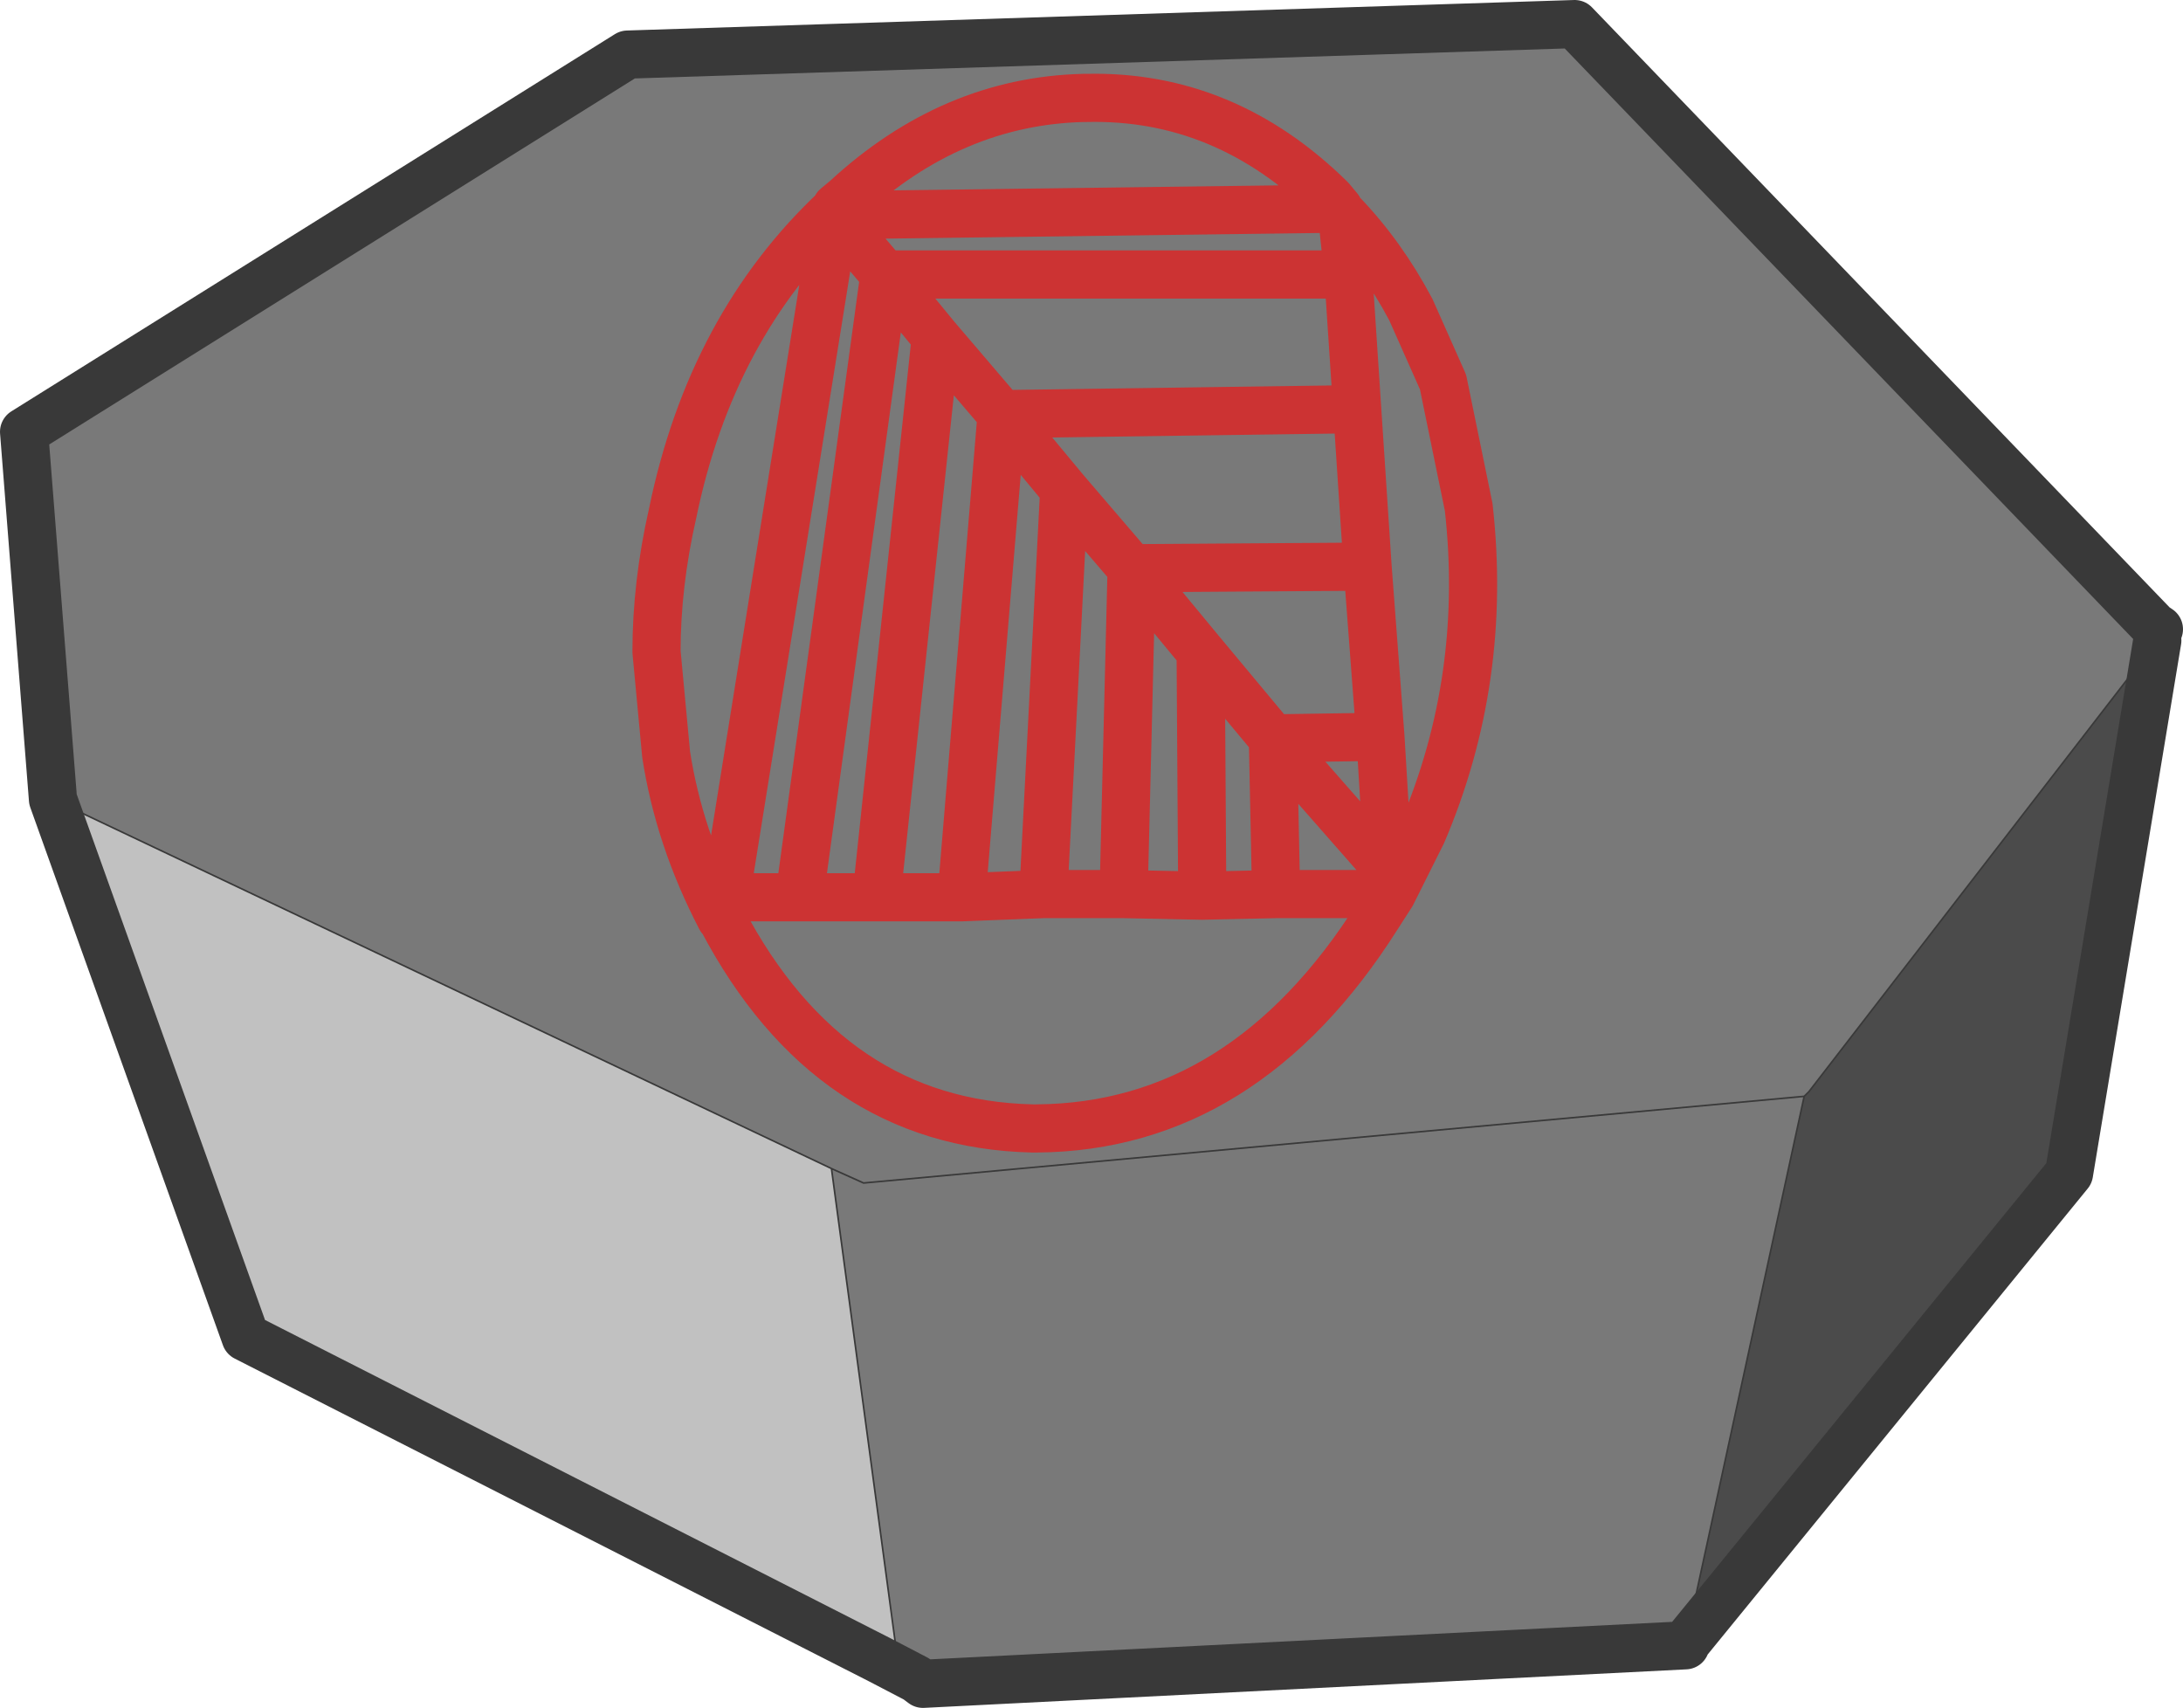<?xml version="1.0" encoding="UTF-8" standalone="no"?>
<svg xmlns:xlink="http://www.w3.org/1999/xlink" height="53.2px" width="68.0px" xmlns="http://www.w3.org/2000/svg">
  <g transform="matrix(1.0, 0.0, 0.0, 1.0, 34.0, 26.45)">
    <path d="M33.2 -6.75 L33.2 -6.55 33.1 -6.95 33.2 -6.55 33.2 -6.5 22.35 7.55 22.2 7.7 -7.1 10.4 -8.1 9.95 -7.1 10.4 22.2 7.7 18.5 24.75 18.5 24.8 -5.25 26.0 -5.45 25.85 -6.0 25.55 -8.1 9.95 -32.35 -1.55 -33.25 -13.0 -14.45 -24.75 15.05 -25.7 33.1 -6.95 33.25 -6.85 33.2 -6.75" fill="#797979" fill-rule="evenodd" stroke="none"/>
    <path d="M-6.6 25.25 L-26.35 15.2 -32.35 -1.55 -8.1 9.95 -6.0 25.55 -6.6 25.25" fill="#c1c1c1" fill-rule="evenodd" stroke="none"/>
    <path d="M33.2 -6.5 L30.45 10.1 18.5 24.75 22.2 7.7 22.25 7.65 22.35 7.55 33.2 -6.5" fill="#4b4b4b" fill-rule="evenodd" stroke="none"/>
    <path d="M15.05 -25.7 L14.8 -26.0 M33.2 -6.55 L33.2 -6.75 M33.1 -6.95 L33.2 -6.55 33.2 -6.5 22.35 7.55 22.2 7.7 22.25 7.65 22.35 7.55 M18.5 24.75 L18.5 24.8 18.5 24.75 22.2 7.7 -7.1 10.4 -8.1 9.95 -32.35 -1.55 M-6.0 25.55 L-5.45 25.85 M-6.6 25.25 L-6.0 25.55 -8.1 9.95" fill="none" stroke="#393939" stroke-linecap="round" stroke-linejoin="round" stroke-width="0.05"/>
    <path d="M33.2 -6.75 L33.25 -6.85 33.1 -6.95 15.05 -25.7 -14.45 -24.75 -33.25 -13.0 -32.35 -1.55 -26.35 15.2 -6.6 25.25 -5.45 25.85 -5.25 26.0 18.5 24.8 18.5 24.75 30.45 10.1 33.2 -6.5" fill="none" stroke="#393939" stroke-linecap="round" stroke-linejoin="round" stroke-width="1.5"/>
    <path d="M11.75 -10.65 Q12.35 -5.3 10.3 -0.5 L9.35 1.4 8.9 2.1 Q4.75 8.65 -1.7 8.7 L-1.85 8.7 Q-8.15 8.55 -11.5 2.2 L-11.55 2.15 Q-12.85 -0.35 -13.25 -2.95 L-13.55 -6.15 Q-13.55 -8.25 -13.05 -10.45 -11.85 -16.3 -7.95 -19.95 L-7.95 -20.0 -7.65 -20.25 Q-4.35 -23.3 -0.25 -23.4 L-0.15 -23.4 Q4.15 -23.5 7.45 -20.25 L7.7 -19.95 Q7.6 -19.75 7.8 -19.8 9.05 -18.5 9.95 -16.8 L10.95 -14.55 11.75 -10.65 M7.8 -19.8 L8.0 -17.9 8.6 -8.8 9.0 -3.5 9.25 0.65 9.35 1.4 5.75 1.4 3.45 1.45 1.0 1.4 -1.5 1.4 -4.05 1.5 -6.7 1.5 -9.1 1.5 -11.4 1.5 -11.55 2.15 M8.6 -8.8 L1.25 -8.75 3.4 -6.15 5.65 -3.45 9.0 -3.5 M3.4 -6.15 L3.45 1.45 M9.25 0.65 L5.65 -3.45 5.75 1.4 M-11.4 1.5 L-8.05 -19.4 -8.0 -19.75 -7.95 -19.95 M-8.0 -19.7 L-7.85 -19.55 -7.7 -19.75 -8.0 -19.75 -8.0 -19.7 -8.05 -19.4 -7.85 -19.55 -6.45 -17.9 8.0 -17.9 M-6.45 -17.9 L-4.85 -15.95 -2.8 -13.55 7.95 -13.7 M1.0 1.4 L1.25 -8.75 -0.85 -11.2 -1.5 1.4 M-2.8 -13.55 L-0.85 -11.2 M-2.8 -13.55 L-4.05 1.5 M-4.85 -15.95 L-6.7 1.5 M-6.45 -17.9 L-9.1 1.5 M7.7 -19.95 L-7.7 -19.75" fill="none" stroke="#cc3333" stroke-linecap="round" stroke-linejoin="round" stroke-width="1.5"/>
  </g>
</svg>
